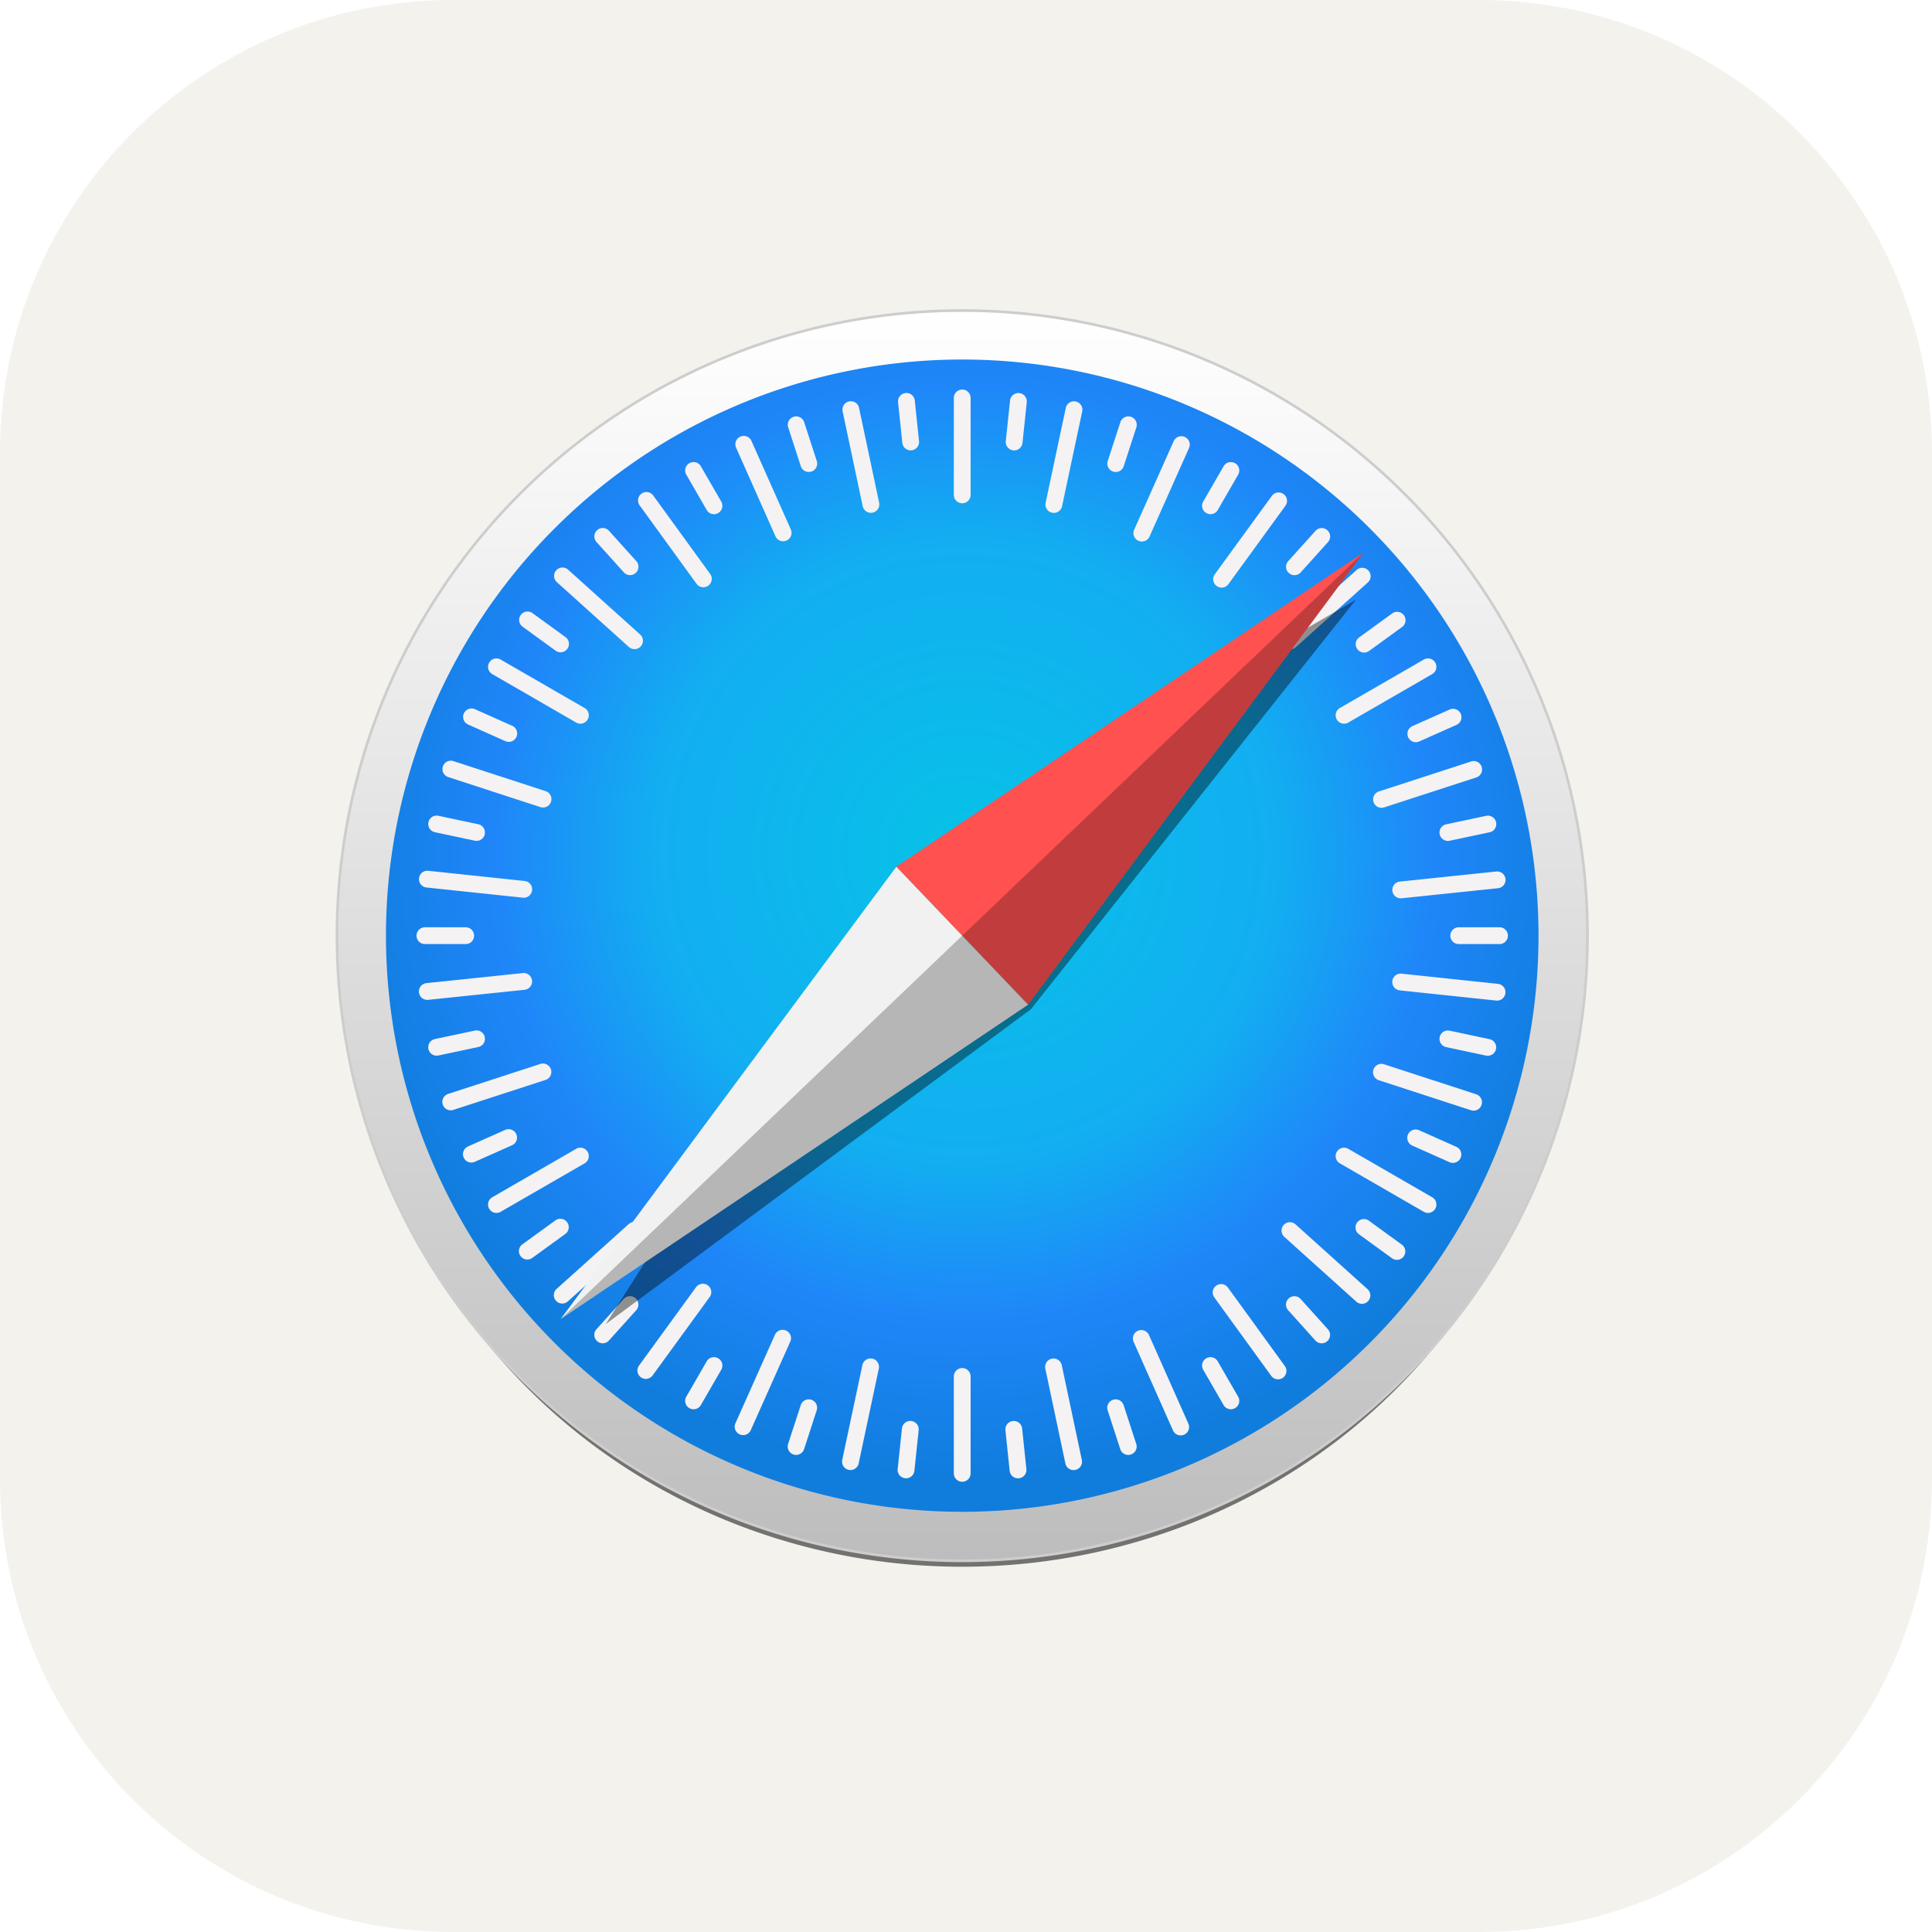 <svg xmlns="http://www.w3.org/2000/svg" fill="none" viewBox="0 0 256 256"><g clip-path="url(#clip0_80_23)"><path fill="#F4F2ED" d="M196 0H60C26.863 0 0 26.863 0 60v136c0 33.137 26.863 60 60 60h136c33.137 0 60-26.863 60-60V60c0-33.137-26.863-60-60-60"/><g clip-path="url(#clip1_80_23)"><g filter="url(#filter0_f_80_23)" opacity=".53"><path fill="#000" d="M207.317 130.765a74.4 74.4 0 0 1-6.076 29.404c-4.011 9.322-9.89 17.792-17.301 24.927s-16.21 12.795-25.893 16.656a82.5 82.5 0 0 1-30.543 5.849 82.5 82.5 0 0 1-30.543-5.849c-9.683-3.861-18.482-9.521-25.893-16.656s-13.29-15.605-17.301-24.927a74.4 74.4 0 0 1-6.076-29.404c0-20.378 8.41-39.922 23.377-54.331 14.968-14.41 35.268-22.505 56.436-22.505a82.5 82.5 0 0 1 30.543 5.849c9.683 3.861 18.482 9.52 25.893 16.656s13.29 15.605 17.301 24.927a74.4 74.4 0 0 1 6.076 29.404"/></g><path fill="url(#paint0_linear_80_23)" stroke="#CDCDCD" stroke-linecap="round" stroke-linejoin="round" stroke-width=".352" d="M210.351 123.98a82.83 82.83 0 0 1-51.145 76.526 82.86 82.86 0 0 1-90.29-17.955 82.82 82.82 0 0 1 0-117.141 82.862 82.862 0 0 1 135.128 26.872 82.8 82.8 0 0 1 6.307 31.698"/><path fill="url(#paint1_radial_80_23)" d="M203.859 123.98a76.33 76.33 0 0 1-22.365 53.981 76.37 76.37 0 0 1-107.988 0 76.33 76.33 0 0 1 0-107.962 76.37 76.37 0 0 1 107.988 0 76.33 76.33 0 0 1 22.365 53.981"/><path fill="#F4F2F3" d="M127.5 51.621a1.11 1.11 0 0 0-1.113 1.113v12.838a1.11 1.11 0 0 0 1.113 1.113 1.11 1.11 0 0 0 1.113-1.113V52.734a1.11 1.11 0 0 0-1.113-1.113m-7.283.46a1.11 1.11 0 0 0-1.218 1.224l.561 5.37a1.11 1.11 0 0 0 1.223.992 1.11 1.11 0 0 0 .992-1.222l-.561-5.371a1.11 1.11 0 0 0-.997-.993m14.617.006a1.11 1.11 0 0 0-.997.991l-.565 5.371a1.11 1.11 0 0 0 .991 1.224 1.11 1.11 0 0 0 1.223-.991l.565-5.371a1.11 1.11 0 0 0-1.217-1.224m-22.099 1.079q-.111 0-.224.024a1.11 1.11 0 0 0-.859 1.32l2.659 12.559c.128.603.717.986 1.32.858a1.11 1.11 0 0 0 .859-1.319l-2.66-12.56a1.11 1.11 0 0 0-1.095-.882m29.58.01a1.11 1.11 0 0 0-1.095.883l-2.669 12.558a1.11 1.11 0 0 0 .858 1.32 1.11 1.11 0 0 0 1.32-.858l2.669-12.558a1.11 1.11 0 0 0-1.083-1.345m-36.72 2.003a1.1 1.1 0 0 0-.439.051 1.11 1.11 0 0 0-.715 1.402l1.669 5.136c.191.587.816.905 1.403.715a1.11 1.11 0 0 0 .714-1.403l-1.669-5.136a1.11 1.11 0 0 0-.963-.765m43.82.002a1.11 1.11 0 0 0-.963.766l-1.67 5.136a1.11 1.11 0 0 0 .714 1.402 1.11 1.11 0 0 0 1.403-.714l1.67-5.136a1.11 1.11 0 0 0-1.154-1.454m-50.88 2.58a1.11 1.11 0 0 0-.997 1.566l5.215 11.732a1.11 1.11 0 0 0 1.47.565 1.11 1.11 0 0 0 .565-1.469l-5.216-11.731a1.11 1.11 0 0 0-1.037-.662m58.02.04a1.11 1.11 0 0 0-1.038.66l-5.232 11.725a1.11 1.11 0 0 0 .563 1.47c.564.251 1.219 0 1.471-.563l5.231-11.724a1.11 1.11 0 0 0-.995-1.568M91.981 61.23a1.1 1.1 0 0 0-.634.147 1.11 1.11 0 0 0-.408 1.52l2.701 4.677a1.11 1.11 0 0 0 1.52.408 1.11 1.11 0 0 0 .408-1.52l-2.7-4.678a1.11 1.11 0 0 0-.887-.554m71.038 0a1.11 1.11 0 0 0-.886.554l-2.701 4.677a1.11 1.11 0 0 0 .408 1.52 1.11 1.11 0 0 0 1.52-.407l2.701-4.677a1.114 1.114 0 0 0-1.042-1.668m-77.402 3.968a1.115 1.115 0 0 0-.863 1.767l7.54 10.391c.362.5 1.056.61 1.555.248.5-.362.61-1.055.248-1.555l-7.541-10.391a1.11 1.11 0 0 0-.939-.46m83.846.056a1.11 1.11 0 0 0-.94.459l-7.554 10.381a1.11 1.11 0 0 0 .245 1.555 1.11 1.11 0 0 0 1.556-.245l7.554-10.381a1.11 1.11 0 0 0-.246-1.555 1.1 1.1 0 0 0-.615-.214m-89.534 4.713a1.1 1.1 0 0 0-.804.286 1.11 1.11 0 0 0-.082 1.571l3.614 4.014a1.11 1.11 0 0 0 1.572.083 1.11 1.11 0 0 0 .083-1.573l-3.614-4.013a1.1 1.1 0 0 0-.77-.368m95.15.008a1.12 1.12 0 0 0-.769.368l-3.614 4.013a1.11 1.11 0 0 0 .082 1.572 1.11 1.11 0 0 0 1.572-.082l3.615-4.013a1.11 1.11 0 0 0-.082-1.572c-.23-.207-.519-.3-.804-.286M74.477 75.202a1.113 1.113 0 0 0-.687 1.94l9.544 8.589a1.11 1.11 0 0 0 1.572-.082 1.11 1.11 0 0 0-.082-1.572l-9.544-8.59a1.1 1.1 0 0 0-.803-.285m106.081.038a1.1 1.1 0 0 0-.804.284l-9.549 8.583a1.112 1.112 0 1 0 1.488 1.655l9.55-8.582a1.113 1.113 0 0 0-.685-1.94M69.943 81.03a1.11 1.11 0 0 0-.94.46 1.11 1.11 0 0 0 .247 1.554l4.37 3.174a1.11 1.11 0 0 0 1.555-.246 1.11 1.11 0 0 0-.246-1.555l-4.37-3.174a1.1 1.1 0 0 0-.616-.213m115.144.04a1.1 1.1 0 0 0-.616.213l-4.371 3.171a1.11 1.11 0 0 0-.248 1.555c.362.5 1.056.61 1.555.247l4.372-3.171a1.11 1.11 0 0 0 .247-1.554 1.11 1.11 0 0 0-.939-.46M65.706 87.248a1.1 1.1 0 0 0-.886.555 1.11 1.11 0 0 0 .407 1.52l11.121 6.42a1.11 1.11 0 0 0 1.52-.408 1.11 1.11 0 0 0-.407-1.52l-11.12-6.42a1.1 1.1 0 0 0-.635-.147m123.588 0a1.1 1.1 0 0 0-.635.148l-11.12 6.419a1.11 1.11 0 0 0-.408 1.52c.309.534.987.716 1.521.408l11.121-6.42a1.11 1.11 0 0 0 .407-1.52 1.11 1.11 0 0 0-.886-.555M62.503 93.874c-.434-.01-.85.238-1.039.66a1.11 1.11 0 0 0 .564 1.47l4.933 2.2a1.11 1.11 0 0 0 1.47-.563 1.11 1.11 0 0 0-.563-1.47l-4.933-2.2a1.1 1.1 0 0 0-.432-.097m130.016.046a1.1 1.1 0 0 0-.432.097l-4.935 2.196a1.113 1.113 0 1 0 .906 2.034l4.934-2.197a1.11 1.11 0 0 0 .564-1.47 1.11 1.11 0 0 0-1.037-.66M59.648 100.8a1.11 1.11 0 0 0-.964.765 1.11 1.11 0 0 0 .714 1.403l12.21 3.977a1.11 1.11 0 0 0 1.403-.713 1.11 1.11 0 0 0-.714-1.403l-12.21-3.978a1.1 1.1 0 0 0-.44-.051m135.721.047a1.1 1.1 0 0 0-.44.052l-12.212 3.969a1.11 1.11 0 0 0-.715 1.402 1.11 1.11 0 0 0 1.403.714l12.212-3.968a1.11 1.11 0 0 0 .715-1.403 1.11 1.11 0 0 0-.963-.766m-137.5 7.223a1.11 1.11 0 0 0-1.096.883 1.11 1.11 0 0 0 .858 1.32l5.283 1.122a1.11 1.11 0 0 0 1.32-.857 1.11 1.11 0 0 0-.857-1.32l-5.283-1.123a1 1 0 0 0-.225-.025m139.265.011q-.112.001-.225.024l-5.284 1.122a1.11 1.11 0 0 0-.857 1.319c.128.603.717.986 1.32.858l5.283-1.122a1.111 1.111 0 0 0-.237-2.201m-140.611 7.302a1.11 1.11 0 0 0-.998.991 1.11 1.11 0 0 0 .99 1.224l12.77 1.35a1.11 1.11 0 0 0 1.224-.99 1.11 1.11 0 0 0-.99-1.224l-12.77-1.35a1 1 0 0 0-.226-.001m141.966.096a1 1 0 0 0-.226.001l-12.772 1.333a1.11 1.11 0 0 0-.991 1.222 1.11 1.11 0 0 0 1.222.992l12.772-1.333a1.11 1.11 0 0 0 .992-1.222 1.11 1.11 0 0 0-.997-.993m-142.183 7.39c-.616 0-1.113.497-1.113 1.113a1.11 1.11 0 0 0 1.113 1.113h5.402a1.11 1.11 0 0 0 1.114-1.113c0-.616-.497-1.113-1.114-1.113zm136.986 0a1.11 1.11 0 0 0-1.113 1.113 1.11 1.11 0 0 0 1.113 1.113h5.402a1.11 1.11 0 0 0 1.113-1.113c0-.616-.497-1.113-1.113-1.113zm-123.788 6.068a1 1 0 0 0-.226.001l-12.772 1.332a1.11 1.11 0 0 0-.992 1.223 1.11 1.11 0 0 0 1.223.991l12.772-1.332a1.11 1.11 0 0 0 .992-1.223 1.11 1.11 0 0 0-.997-.992m115.986.078a1.11 1.11 0 0 0-.998.991 1.11 1.11 0 0 0 .989 1.224l12.771 1.35a1.11 1.11 0 0 0 1.224-.99 1.11 1.11 0 0 0-.99-1.224l-12.77-1.35a1 1 0 0 0-.226-.001m-122.353 7.52q-.112 0-.224.023l-5.284 1.122a1.11 1.11 0 0 0-.858 1.32 1.11 1.11 0 0 0 1.32.858l5.284-1.122a1.11 1.11 0 0 0 .858-1.32 1.11 1.11 0 0 0-1.096-.881m128.724.01a1.11 1.11 0 0 0-1.095.882 1.11 1.11 0 0 0 .857 1.32l5.284 1.123a1.11 1.11 0 0 0 1.32-.857 1.11 1.11 0 0 0-.858-1.321l-5.283-1.122a1 1 0 0 0-.225-.025m-119.826 4.384a1.1 1.1 0 0 0-.44.051l-12.212 3.969a1.11 1.11 0 0 0-.715 1.403c.191.586.817.904 1.403.714l12.212-3.969a1.112 1.112 0 0 0-.248-2.168m110.918.039a1.11 1.11 0 0 0-.963.765 1.11 1.11 0 0 0 .713 1.403l12.21 3.978a1.11 1.11 0 0 0 1.403-.714 1.11 1.11 0 0 0-.713-1.403l-12.21-3.977a1.1 1.1 0 0 0-.44-.052m-115.578 8.654a1.1 1.1 0 0 0-.432.096l-4.935 2.197a1.11 1.11 0 0 0-.564 1.469 1.11 1.11 0 0 0 1.47.564l4.935-2.196a1.11 1.11 0 0 0 .563-1.47 1.11 1.11 0 0 0-1.037-.66m120.233.042a1.11 1.11 0 0 0-1.039.66 1.11 1.11 0 0 0 .563 1.47l4.933 2.2c.564.251 1.219 0 1.471-.563a1.11 1.11 0 0 0-.563-1.47l-4.934-2.2a1.1 1.1 0 0 0-.431-.097m-110.625 2.412a1.1 1.1 0 0 0-.635.147l-11.12 6.419a1.11 1.11 0 0 0-.408 1.521 1.11 1.11 0 0 0 1.52.407l11.121-6.419a1.11 1.11 0 0 0 .408-1.52 1.11 1.11 0 0 0-.886-.555m101.035 0a1.11 1.11 0 0 0-.887.555 1.11 1.11 0 0 0 .408 1.52l11.12 6.419a1.11 1.11 0 0 0 1.521-.407 1.11 1.11 0 0 0-.407-1.521l-11.121-6.419a1.1 1.1 0 0 0-.634-.147m-103.809 9.42a1.1 1.1 0 0 0-.616.212l-4.372 3.172a1.11 1.11 0 0 0-.247 1.554 1.11 1.11 0 0 0 1.554.248l4.373-3.172c.5-.362.61-1.055.247-1.554a1.11 1.11 0 0 0-.939-.46m106.556.037a1.113 1.113 0 0 0-.693 2.014l4.37 3.175a1.11 1.11 0 0 0 1.555-.247 1.11 1.11 0 0 0-.246-1.554l-4.37-3.175a1.1 1.1 0 0 0-.616-.213m-96.654.384a1.1 1.1 0 0 0-.804.285l-9.55 8.583a1.11 1.11 0 0 0-.083 1.572 1.11 1.11 0 0 0 1.572.083l9.55-8.582a1.115 1.115 0 0 0-.685-1.941m86.752.031a1.115 1.115 0 0 0-.687 1.94l9.544 8.589a1.11 1.11 0 0 0 1.572-.082 1.11 1.11 0 0 0-.082-1.572l-9.544-8.589a1.1 1.1 0 0 0-.803-.286m-77.692 8.154a1.11 1.11 0 0 0-.94.458l-7.554 10.382a1.11 1.11 0 0 0 .245 1.555 1.11 1.11 0 0 0 1.555-.246l7.554-10.381a1.11 1.11 0 0 0-.86-1.768m68.596.046a1.1 1.1 0 0 0-.616.213 1.11 1.11 0 0 0-.247 1.554l7.54 10.392a1.11 1.11 0 0 0 1.555.247 1.11 1.11 0 0 0 .247-1.554l-7.54-10.392a1.11 1.11 0 0 0-.939-.46m-78.348 1.604a1.12 1.12 0 0 0-.77.368l-3.614 4.013a1.11 1.11 0 0 0 .083 1.572 1.11 1.11 0 0 0 1.572-.083l3.615-4.013a1.11 1.11 0 0 0-.083-1.572 1.1 1.1 0 0 0-.803-.285m88.155.005a1.1 1.1 0 0 0-.802.285 1.11 1.11 0 0 0-.083 1.572l3.613 4.014a1.113 1.113 0 1 0 1.655-1.49l-3.614-4.013a1.1 1.1 0 0 0-.769-.368m-67.854 4.452c-.434-.01-.85.238-1.038.66l-5.232 11.724a1.11 1.11 0 0 0 .563 1.47 1.11 1.11 0 0 0 1.47-.563l5.232-11.724a1.11 1.11 0 0 0-.995-1.567m47.49.032a1.115 1.115 0 0 0-.998 1.566l5.216 11.731c.25.563.906.816 1.47.565a1.11 1.11 0 0 0 .565-1.469l-5.216-11.731a1.11 1.11 0 0 0-1.037-.662m-56.684 3.593a1.11 1.11 0 0 0-.886.555l-2.7 4.677a1.11 1.11 0 0 0 .407 1.52 1.11 1.11 0 0 0 1.52-.407l2.701-4.677a1.111 1.111 0 0 0-1.042-1.668m65.948 0a1.1 1.1 0 0 0-.634.148 1.11 1.11 0 0 0-.408 1.52l2.701 4.677c.308.534.987.715 1.521.407a1.11 1.11 0 0 0 .407-1.52l-2.701-4.677a1.11 1.11 0 0 0-.886-.555m-45.107.168a1.11 1.11 0 0 0-1.096.882l-2.668 12.558a1.11 1.11 0 0 0 .857 1.32 1.11 1.11 0 0 0 1.321-.858l2.668-12.558a1.11 1.11 0 0 0-1.082-1.344m24.227.008q-.111 0-.225.023a1.11 1.11 0 0 0-.858 1.319l2.659 12.56c.128.604.717.987 1.32.859s.986-.716.859-1.32l-2.66-12.559a1.11 1.11 0 0 0-1.095-.882m-12.094 1.266a1.11 1.11 0 0 0-1.113 1.113v12.838a1.11 1.11 0 0 0 1.113 1.113 1.11 1.11 0 0 0 1.113-1.113v-12.838a1.11 1.11 0 0 0-1.113-1.113m-20.436 4.149a1.11 1.11 0 0 0-.963.765l-1.67 5.136c-.19.587.128 1.212.715 1.403a1.11 1.11 0 0 0 1.403-.715l1.669-5.135a1.11 1.11 0 0 0-1.154-1.454m40.863.002a1.113 1.113 0 0 0-1.155 1.454l1.67 5.136c.19.587.816.905 1.403.714a1.11 1.11 0 0 0 .715-1.402l-1.67-5.136a1.11 1.11 0 0 0-.963-.766m-27.415 2.861c-.516.05-.942.455-.998.991l-.565 5.371a1.11 1.11 0 0 0 .991 1.223 1.11 1.11 0 0 0 1.224-.99l.564-5.371a1.11 1.11 0 0 0-1.216-1.224m13.931.005a1.11 1.11 0 0 0-1.218 1.224l.561 5.371c.064.613.61 1.055 1.223.991a1.11 1.11 0 0 0 .992-1.223l-.561-5.37a1.11 1.11 0 0 0-.997-.993"/><g filter="url(#filter1_f_80_23)" opacity=".409"><path fill="#000" d="m179.677 79.46-60.909 35.38-38.511 60.613 56.338-41.72z"/></g><path fill="#FF5150" d="m136.229 133.12-17.458-18.279 61.932-41.652z"/><path fill="#F1F1F1" d="m136.229 133.12-17.458-18.279-44.474 59.93z"/><path fill="#000" d="m74.297 174.771 61.932-41.651 44.474-59.931z" opacity=".243"/></g></g><defs><clipPath id="clip0_80_23"><path fill="#fff" d="M0 0h256v256H0z"/></clipPath><clipPath id="clip1_80_23"><path fill="#fff" d="M40 41h175v174H40z"/></clipPath><filter id="filter0_f_80_23" width="177.532" height="171.579" x="38.738" y="44.975" color-interpolation-filters="sRGB" filterUnits="userSpaceOnUse"><feFlood flood-opacity="0" result="BackgroundImageFix"/><feBlend in="SourceGraphic" in2="BackgroundImageFix" result="shape"/><feGaussianBlur result="effect1_foregroundBlur_80_23" stdDeviation="4.477"/></filter><filter id="filter1_f_80_23" width="104.51" height="101.082" x="77.712" y="76.915" color-interpolation-filters="sRGB" filterUnits="userSpaceOnUse"><feFlood flood-opacity="0" result="BackgroundImageFix"/><feBlend in="SourceGraphic" in2="BackgroundImageFix" result="shape"/><feGaussianBlur result="effect1_foregroundBlur_80_23" stdDeviation="1.272"/></filter><radialGradient id="paint1_radial_80_23" cx="0" cy="0" r="1" gradientTransform="matrix(82.851 0 0 82.831 127.844 112.849)" gradientUnits="userSpaceOnUse"><stop stop-color="#06C2E7"/><stop offset=".25" stop-color="#0DB8EC"/><stop offset=".5" stop-color="#12AEF1"/><stop offset=".75" stop-color="#1F86F9"/><stop offset="1" stop-color="#107DDD"/></radialGradient><linearGradient id="paint0_linear_80_23" x1="127.497" x2="127.497" y1="206.809" y2="41.149" gradientUnits="userSpaceOnUse"><stop stop-color="#BDBDBD"/><stop offset="1" stop-color="#fff"/></linearGradient></defs></svg>